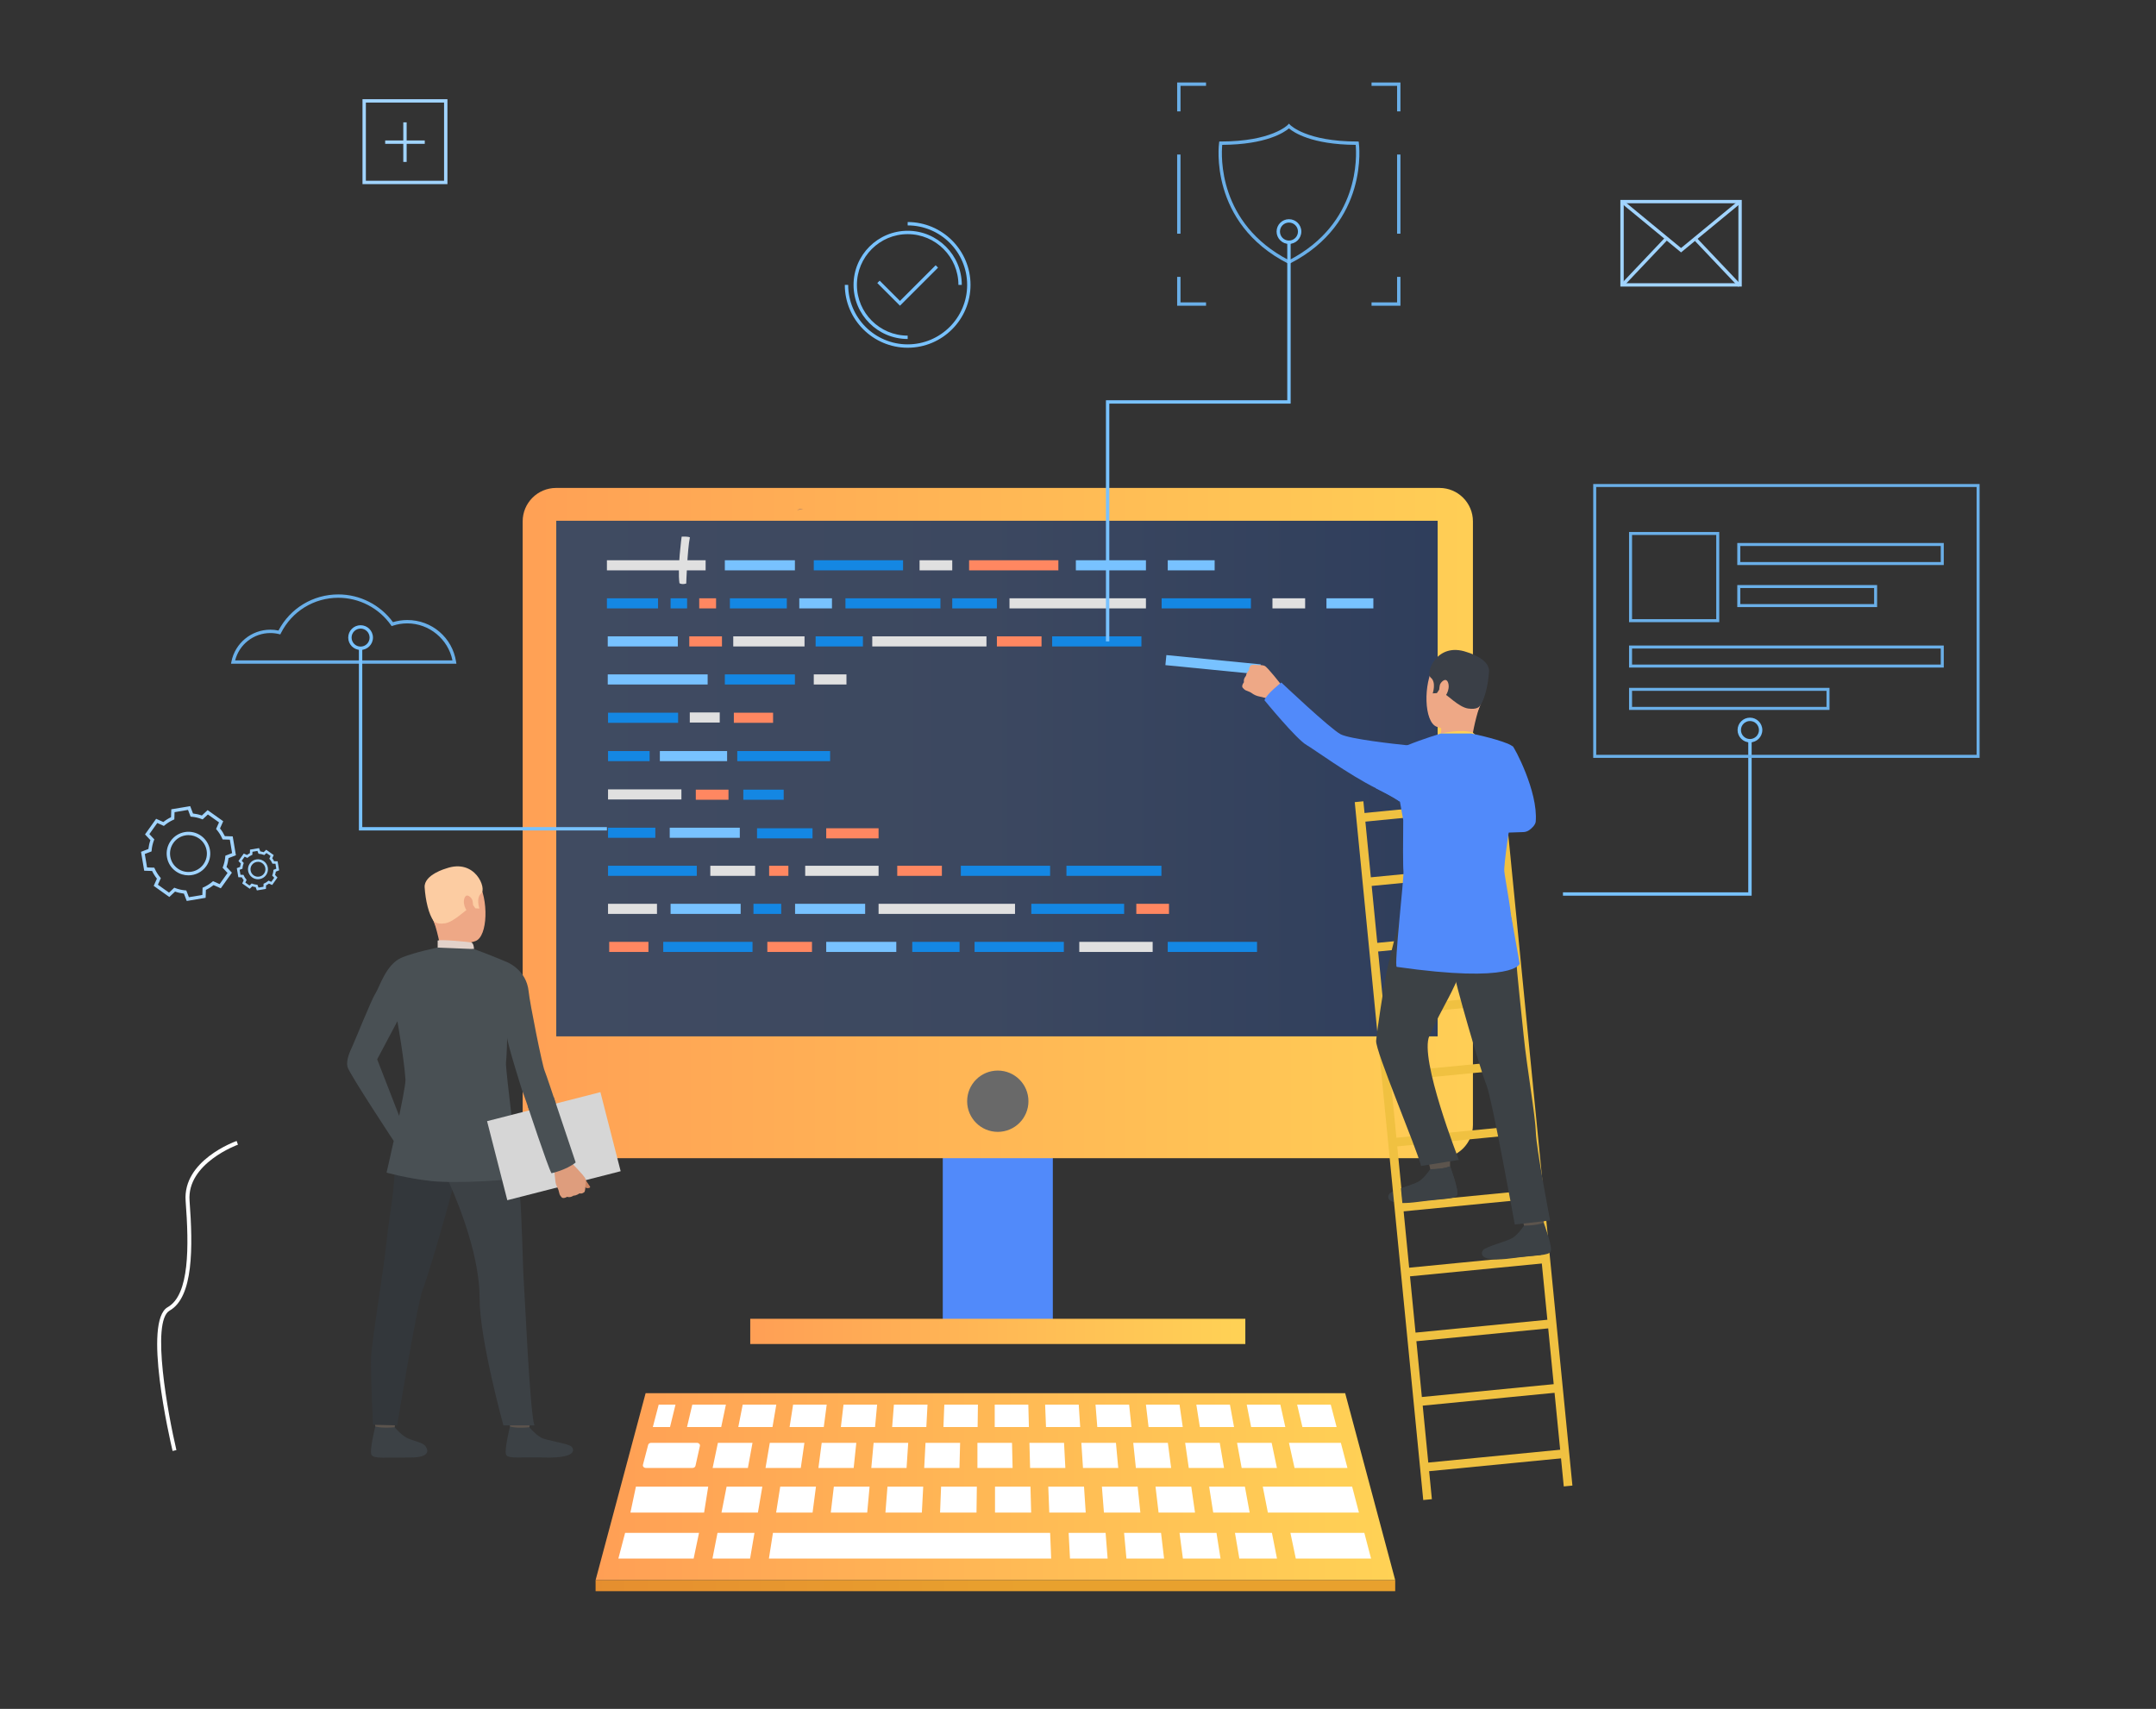 <?xml version="1.0" encoding="utf-8"?>
<!-- Generator: Adobe Illustrator 17.0.0, SVG Export Plug-In . SVG Version: 6.00 Build 0)  -->
<!DOCTYPE svg PUBLIC "-//W3C//DTD SVG 1.1//EN" "http://www.w3.org/Graphics/SVG/1.1/DTD/svg11.dtd">
<svg version="1.1" id="Слой_1" xmlns="http://www.w3.org/2000/svg" xmlns:xlink="http://www.w3.org/1999/xlink" x="0px" y="0px"
	 width="617.969px" height="489.898px" viewBox="0 0 617.969 489.898" style="enable-background:new 0 0 617.969 489.898;"
	 xml:space="preserve">
<rect x="0" y="0" width="617.969" height="489.898" fill="#333333" stroke="none"/>
<g>
	<g>
		<g>
			<g>
				<path style="fill:#FFFFFF;" d="M49.468,415.953c-0.894-3.794-8.532-37.181-1.406-41.217c6.282-3.557,6.126-17.392,5.146-30.456
					c-0.867-11.565,13.985-16.97,14.618-17.194l0.377,1.063c-0.147,0.052-14.674,5.343-13.871,16.048
					c1.006,13.416,1.114,27.653-5.715,31.521c-5.412,3.064-0.43,29.897,1.947,39.977L49.468,415.953z"/>
			</g>
		</g>
		<g>
			<polygon style="fill:#78C2FF;" points="502.068,256.773 447.989,256.773 447.989,255.807 501.102,255.807 501.102,212.177 
				502.068,212.177 			"/>
		</g>
		<g>
			<g>
				<g>
					<path style="fill:#6AAFE8;" d="M492.785,178.357H466.93v-25.855h25.855V178.357z M467.791,177.494h24.132v-24.132h-24.132
						V177.494z"/>
				</g>
				<g>
					<path style="fill:#6AAFE8;" d="M557.137,161.981h-59.181v-6.32h59.181V161.981z M498.819,161.12h57.457v-4.597h-57.457V161.12z
						"/>
				</g>
				<g>
					<path style="fill:#6AAFE8;" d="M557.137,191.374H466.93v-6.32h90.207V191.374z M467.791,190.512h88.484v-4.597h-88.484V190.512
						z"/>
				</g>
				<g>
					<path style="fill:#6AAFE8;" d="M524.387,203.512H466.93v-6.32h57.457V203.512z M467.791,202.651h55.734v-4.597h-55.734V202.651
						z"/>
				</g>
				<g>
					<path style="fill:#6AAFE8;" d="M538.032,174.038h-40.076v-6.32h40.076V174.038z M498.819,173.176h38.353v-4.597h-38.353
						V173.176z"/>
				</g>
			</g>
			<g>
				<path style="fill:#6AAFE8;" d="M567.407,217.257H456.659v-78.501h110.748V217.257z M457.521,216.395h109.025v-76.777H457.521
					V216.395z"/>
			</g>
		</g>
		<g>
			<path style="fill:#78C2FF;" d="M501.585,212.826c-1.955,0-3.547-1.591-3.547-3.546c0-1.956,1.592-3.547,3.547-3.547
				c1.955,0,3.546,1.591,3.546,3.547C505.131,211.236,503.54,212.826,501.585,212.826z M501.585,206.699
				c-1.424,0-2.581,1.158-2.581,2.581c0,1.423,1.157,2.581,2.581,2.581c1.423,0,2.58-1.158,2.58-2.581
				C504.165,207.857,503.008,206.699,501.585,206.699z"/>
		</g>
		<g>
			<path style="fill:#6AAFE8;" d="M130.819,190.272H66.214l0.112-0.575c1.038-5.322,5.733-9.184,11.165-9.184
				c0.784,0,1.566,0.082,2.329,0.242c3.366-6.397,9.905-10.354,17.157-10.354c6.179,0,12.004,2.966,15.655,7.952
				c1.332-0.405,2.714-0.61,4.118-0.61c7.03,0,12.91,5.035,13.981,11.973L130.819,190.272z M67.404,189.306h62.275
				c-1.213-6.08-6.674-10.598-12.929-10.598c-1.42,0-2.816,0.225-4.153,0.669l-0.34,0.113l-0.206-0.294
				c-3.456-4.903-9.09-7.83-15.073-7.83c-7.011,0-13.321,3.893-16.467,10.159l-0.173,0.345l-0.374-0.093
				c-0.805-0.198-1.636-0.299-2.471-0.299C72.718,181.478,68.566,184.736,67.404,189.306z"/>
		</g>
		<g>
			<linearGradient id="SVGID_1_" gradientUnits="userSpaceOnUse" x1="170.713" y1="426.189" x2="399.906" y2="426.189">
				<stop  offset="0" style="stop-color:#FF9F55"/>
				<stop  offset="1" style="stop-color:#FFD255"/>
			</linearGradient>
			<polygon style="fill:url(#SVGID_1_);" points="385.565,399.39 285.309,399.39 185.053,399.39 170.713,452.987 285.309,452.987 
				399.906,452.987 			"/>
			<path style="fill:#FFFFFF;" d="M186.633,413.624h13.12c0.548,0,0.962,0.426,0.859,0.886l-1.27,5.707
				c-0.079,0.352-0.439,0.607-0.86,0.607h-13.344c-0.56,0-0.976-0.442-0.853-0.909l1.495-5.707
				C185.868,413.866,186.223,413.624,186.633,413.624z"/>
			<polygon style="fill:#FFFFFF;" points="205.768,413.624 215.687,413.624 214.366,420.824 204.26,420.824 			"/>
			<polygon style="fill:#FFFFFF;" points="220.646,413.624 230.564,413.624 229.526,420.824 219.418,420.834 			"/>
			<polygon style="fill:#FFFFFF;" points="235.523,413.624 245.441,413.624 244.687,420.824 234.58,420.824 			"/>
			<polygon style="fill:#FFFFFF;" points="250.4,413.624 260.319,413.624 259.846,420.824 249.739,420.824 			"/>
			<polygon style="fill:#FFFFFF;" points="265.277,413.624 275.196,413.624 275.007,420.824 264.9,420.834 			"/>
			<polygon style="fill:#FFFFFF;" points="384.328,413.624 369.451,413.624 371.054,420.824 386.214,420.824 			"/>
			<polygon style="fill:#FFFFFF;" points="364.492,413.624 354.573,413.624 355.894,420.824 366.001,420.824 			"/>
			<polygon style="fill:#FFFFFF;" points="349.614,413.624 339.698,413.624 340.735,420.824 350.842,420.834 			"/>
			<polygon style="fill:#FFFFFF;" points="334.739,413.624 324.82,413.624 325.573,420.824 335.681,420.824 			"/>
			<polygon style="fill:#FFFFFF;" points="319.861,413.624 309.943,413.624 310.414,420.824 320.52,420.824 			"/>
			<polygon style="fill:#FFFFFF;" points="304.983,413.624 295.065,413.624 295.253,420.824 305.361,420.834 			"/>
			<polygon style="fill:#FFFFFF;" points="280.155,413.624 290.073,413.624 290.238,420.824 280.155,420.824 			"/>
			<polygon style="fill:#FFFFFF;" points="182.269,426.189 202.994,426.189 201.814,433.615 180.696,433.615 			"/>
			<polygon style="fill:#FFFFFF;" points="387.565,426.189 361.947,426.189 363.406,433.615 389.51,433.615 			"/>
			<polygon style="fill:#FFFFFF;" points="356.823,426.189 346.575,426.189 347.742,433.615 358.185,433.615 			"/>
			<polygon style="fill:#FFFFFF;" points="341.452,426.189 331.204,426.189 332.08,433.615 342.522,433.615 			"/>
			<polygon style="fill:#FFFFFF;" points="326.081,426.189 315.833,426.189 316.417,433.615 326.859,433.615 			"/>
			<polygon style="fill:#FFFFFF;" points="310.71,426.189 300.463,426.189 300.755,433.615 311.197,433.615 			"/>
			<polygon style="fill:#FFFFFF;" points="179.173,439.427 200.361,439.427 198.815,446.804 177.24,446.804 			"/>
			<polygon style="fill:#FFFFFF;" points="205.658,439.427 216.252,439.427 214.996,446.804 204.209,446.804 			"/>
			<polygon style="fill:#FFFFFF;" points="221.55,439.427 232.143,439.427 300.998,439.427 301.294,446.804 220.389,446.804 			"/>
			<polygon style="fill:#FFFFFF;" points="306.302,439.427 316.896,439.427 317.476,446.804 306.689,446.804 			"/>
			<polygon style="fill:#FFFFFF;" points="322.193,439.427 332.786,439.427 333.656,446.804 322.868,446.804 			"/>
			<polygon style="fill:#FFFFFF;" points="338.084,439.427 348.678,439.427 349.837,446.804 339.051,446.804 			"/>
			<polygon style="fill:#FFFFFF;" points="353.975,439.427 364.569,439.427 366.019,446.804 355.231,446.804 			"/>
			<polygon style="fill:#FFFFFF;" points="369.866,439.427 391.054,439.427 392.987,446.804 371.411,446.804 			"/>
			<polygon style="fill:#FFFFFF;" points="295.361,426.189 285.197,426.189 285.197,433.615 295.556,433.615 			"/>
			<polygon style="fill:#FFFFFF;" points="279.99,426.189 269.742,426.189 269.45,433.615 279.892,433.615 			"/>
			<polygon style="fill:#FFFFFF;" points="264.619,426.189 254.372,426.189 253.788,433.615 264.23,433.615 			"/>
			<polygon style="fill:#FFFFFF;" points="249.248,426.189 239.001,426.189 238.125,433.615 248.567,433.615 			"/>
			<polygon style="fill:#FFFFFF;" points="233.877,426.189 223.63,426.189 222.463,433.615 232.905,433.615 			"/>
			<polygon style="fill:#FFFFFF;" points="218.507,426.189 208.259,426.189 206.8,433.615 217.242,433.615 			"/>
			<polygon style="fill:#FFFFFF;" points="187.117,409.1 188.801,402.672 193.616,402.672 192.045,409.1 			"/>
			<polygon style="fill:#FFFFFF;" points="198.432,402.672 208.063,402.672 206.717,409.1 196.917,409.1 			"/>
			<polygon style="fill:#FFFFFF;" points="212.879,402.672 222.51,402.672 221.416,409.1 211.616,409.1 			"/>
			<polygon style="fill:#FFFFFF;" points="227.326,402.672 236.957,402.672 236.115,409.1 226.316,409.1 			"/>
			<polygon style="fill:#FFFFFF;" points="241.773,402.672 251.405,402.672 250.815,409.1 241.015,409.1 			"/>
			<polygon style="fill:#FFFFFF;" points="256.22,402.672 265.851,402.672 265.514,409.1 255.715,409.1 			"/>
			<polygon style="fill:#FFFFFF;" points="270.666,402.672 280.298,402.672 280.214,409.1 270.414,409.1 			"/>
			<polygon style="fill:#FFFFFF;" points="285.114,402.672 294.744,402.672 294.913,409.1 285.114,409.1 			"/>
			<polygon style="fill:#FFFFFF;" points="299.56,402.672 309.193,402.672 309.613,409.1 299.814,409.1 			"/>
			<polygon style="fill:#FFFFFF;" points="314.007,402.672 323.639,402.672 324.313,409.1 314.513,409.1 			"/>
			<polygon style="fill:#FFFFFF;" points="328.454,402.672 338.085,402.672 339.011,409.1 329.213,409.1 			"/>
			<polygon style="fill:#FFFFFF;" points="342.902,402.672 352.532,402.672 353.711,409.1 343.911,409.1 			"/>
			<polygon style="fill:#FFFFFF;" points="357.348,402.672 366.98,402.672 368.41,409.1 358.612,409.1 			"/>
			<polygon style="fill:#FFFFFF;" points="371.795,402.672 381.426,402.672 383.111,409.1 373.31,409.1 			"/>
			<linearGradient id="SVGID_2_" gradientUnits="userSpaceOnUse" x1="64.485" y1="454.569" x2="293.678" y2="454.569">
				<stop  offset="0" style="stop-color:#E37E30"/>
				<stop  offset="1" style="stop-color:#E8A12E"/>
			</linearGradient>
			<rect x="170.713" y="452.987" style="fill:url(#SVGID_2_);" width="229.193" height="3.163"/>
		</g>
		<g>
			<rect x="270.224" y="285.872" style="fill:#518AFA;" width="31.543" height="95.806"/>
		</g>
		<g>
			<linearGradient id="SVGID_3_" gradientUnits="userSpaceOnUse" x1="141.594" y1="235.951" x2="444.181" y2="235.951">
				<stop  offset="0" style="stop-color:#FF9F55"/>
				<stop  offset="1" style="stop-color:#FFD255"/>
			</linearGradient>
			<path style="fill:url(#SVGID_3_);" d="M159.397,332.023h253.197c5.294,0,9.587-4.292,9.587-9.587V149.466
				c0-5.295-4.293-9.587-9.587-9.587H159.397c-5.295,0-9.587,4.292-9.587,9.587v172.969
				C149.81,327.731,154.102,332.023,159.397,332.023z"/>
		</g>
		<g>
			<linearGradient id="SVGID_4_" gradientUnits="userSpaceOnUse" x1="159.438" y1="223.194" x2="412.07" y2="223.194">
				<stop  offset="0" style="stop-color:#404B61"/>
				<stop  offset="0.486" style="stop-color:#3C4860"/>
				<stop  offset="1" style="stop-color:#2F3E5C"/>
			</linearGradient>
			<rect x="159.438" y="149.291" style="fill:url(#SVGID_4_);" width="252.632" height="147.807"/>
		</g>
		<g>
			<circle style="fill:#696969;" cx="285.996" cy="315.69" r="8.786"/>
		</g>
		<linearGradient id="SVGID_5_" gradientUnits="userSpaceOnUse" x1="215.042" y1="381.678" x2="356.947" y2="381.678">
			<stop  offset="0" style="stop-color:#FF9F55"/>
			<stop  offset="1" style="stop-color:#FFD255"/>
		</linearGradient>
		<rect x="215.042" y="378.062" style="fill:url(#SVGID_5_);" width="141.905" height="7.233"/>
		<g>
			<path style="fill:#6AAFE8;" d="M369.451,75.691l-0.22-0.113c-22.926-11.705-19.847-34.374-19.813-34.601l0.061-0.413h0.416
				c14.576,0,19.157-4.698,19.202-4.745l0.355-0.378l0.353,0.379c0.043,0.046,4.625,4.744,19.2,4.744h0.417l0.062,0.413
				c0.034,0.228,3.112,22.896-19.814,34.601L369.451,75.691z M350.327,41.528c-0.289,3.071-1.255,22.53,19.124,33.077
				c20.379-10.546,19.413-30.006,19.124-33.077c-12.657-0.079-17.807-3.604-19.124-4.723
				C368.135,37.924,362.985,41.45,350.327,41.528z"/>
		</g>
		<g>
			<rect x="173.958" y="160.608" style="fill:#E0E0E0;" width="28.294" height="2.898"/>
		</g>
		<g>
			<rect x="210.171" y="182.423" style="fill:#E0E0E0;" width="20.429" height="2.897"/>
		</g>
		<g>
			<rect x="233.781" y="182.423" style="fill:#1487E3;" width="13.556" height="2.897"/>
		</g>
		<g>
			<rect x="261.478" y="270.003" style="fill:#1487E3;" width="13.556" height="2.898"/>
		</g>
		<g>
			<rect x="174.279" y="237.281" style="fill:#1487E3;" width="13.556" height="2.896"/>
		</g>
		<g>
			<rect x="250.016" y="182.423" style="fill:#E0E0E0;" width="32.73" height="2.897"/>
		</g>
		<g>
			<rect x="174.279" y="226.294" style="fill:#E0E0E0;" width="21.032" height="2.895"/>
		</g>
		<g>
			<rect x="230.792" y="248.189" style="fill:#E0E0E0;" width="21.032" height="2.897"/>
		</g>
		<g>
			<rect x="309.352" y="270.003" style="fill:#E0E0E0;" width="21.032" height="2.898"/>
		</g>
		<g>
			<rect x="203.596" y="248.189" style="fill:#E0E0E0;" width="12.839" height="2.897"/>
		</g>
		<g>
			<rect x="174.279" y="248.189" style="fill:#1487E3;" width="25.438" height="2.897"/>
		</g>
		<g>
			<rect x="174.279" y="259.096" style="fill:#E0E0E0;" width="14.03" height="2.898"/>
		</g>
		<g>
			<rect x="207.757" y="160.608" style="fill:#78C2FF;" width="20.086" height="2.898"/>
		</g>
		<g>
			<rect x="207.757" y="193.33" style="fill:#1487E3;" width="20.086" height="2.898"/>
		</g>
		<g>
			<rect x="197.714" y="204.237" style="fill:#E0E0E0;" width="8.582" height="2.897"/>
		</g>
		<g>
			<rect x="189.132" y="215.306" style="fill:#78C2FF;" width="19.276" height="2.897"/>
		</g>
		<g>
			<rect x="211.322" y="215.306" style="fill:#1487E3;" width="26.612" height="2.897"/>
		</g>
		<g>
			<rect x="295.598" y="259.096" style="fill:#1487E3;" width="26.611" height="2.898"/>
		</g>
		<g>
			<rect x="174.279" y="204.317" style="fill:#1487E3;" width="20.086" height="2.897"/>
		</g>
		<g>
			<rect x="174.279" y="215.306" style="fill:#1487E3;" width="11.918" height="2.897"/>
		</g>
		<g>
			<rect x="210.342" y="204.317" style="fill:#FF8761;" width="11.244" height="2.897"/>
		</g>
		<g>
			<rect x="174.616" y="270.003" style="fill:#FF8761;" width="11.244" height="2.898"/>
		</g>
		<g>
			<rect x="174.198" y="182.423" style="fill:#78C2FF;" width="20.086" height="2.897"/>
		</g>
		<g>
			<rect x="191.962" y="237.281" style="fill:#78C2FF;" width="20.086" height="2.896"/>
		</g>
		<g>
			<rect x="192.209" y="259.096" style="fill:#78C2FF;" width="20.086" height="2.898"/>
		</g>
		<g>
			<rect x="227.891" y="259.096" style="fill:#78C2FF;" width="20.086" height="2.898"/>
		</g>
		<g>
			<rect x="174.198" y="193.33" style="fill:#78C2FF;" width="28.633" height="2.898"/>
		</g>
		<g>
			<rect x="308.372" y="160.608" style="fill:#78C2FF;" width="20.086" height="2.898"/>
		</g>
		<g>
			<rect x="236.818" y="270.003" style="fill:#78C2FF;" width="20.086" height="2.898"/>
		</g>
		<g>
			<rect x="334.707" y="160.608" style="fill:#78C2FF;" width="13.445" height="2.898"/>
		</g>
		<g>
			<rect x="380.198" y="171.515" style="fill:#78C2FF;" width="13.445" height="2.896"/>
		</g>
		<g>
			<rect x="233.25" y="160.608" style="fill:#1487E3;" width="25.59" height="2.898"/>
		</g>
		<g>
			<rect x="334.707" y="270.003" style="fill:#1487E3;" width="25.591" height="2.898"/>
		</g>
		<g>
			<rect x="190.105" y="270.003" style="fill:#1487E3;" width="25.59" height="2.898"/>
		</g>
		<g>
			<rect x="332.959" y="171.515" style="fill:#1487E3;" width="25.59" height="2.896"/>
		</g>
		<g>
			<rect x="301.573" y="182.423" style="fill:#1487E3;" width="25.591" height="2.897"/>
		</g>
		<g>
			<rect x="279.337" y="270.003" style="fill:#1487E3;" width="25.59" height="2.898"/>
		</g>
		<g>
			<rect x="275.399" y="248.189" style="fill:#1487E3;" width="25.591" height="2.897"/>
		</g>
		<g>
			<rect x="220.455" y="248.189" style="fill:#FF8761;" width="5.516" height="2.897"/>
		</g>
		<g>
			
				<rect x="334.191" y="189.123" transform="matrix(0.995 0.098 -0.098 0.995 20.329 -33.134)" style="fill:#78C2FF;" width="27.18" height="2.897"/>
		</g>
		<g>
			<rect x="277.768" y="160.608" style="fill:#FF8761;" width="25.59" height="2.898"/>
		</g>
		<g>
			<rect x="236.818" y="237.443" style="fill:#FF8761;" width="15.005" height="2.896"/>
		</g>
		<g>
			<rect x="263.573" y="160.608" style="fill:#E0E0E0;" width="9.367" height="2.898"/>
		</g>
		<g>
			<rect x="233.25" y="193.33" style="fill:#E0E0E0;" width="9.367" height="2.898"/>
		</g>
		<g>
			<rect x="364.721" y="171.515" style="fill:#E0E0E0;" width="9.367" height="2.896"/>
		</g>
		<g>
			<rect x="173.958" y="171.515" style="fill:#1487E3;" width="14.654" height="2.896"/>
		</g>
		<g>
			<rect x="213.058" y="226.374" style="fill:#1487E3;" width="11.57" height="2.896"/>
		</g>
		<g>
			<rect x="192.209" y="171.515" style="fill:#1487E3;" width="4.732" height="2.896"/>
		</g>
		<g>
			<rect x="289.348" y="171.515" style="fill:#E0E0E0;" width="39.11" height="2.896"/>
		</g>
		<g>
			<rect x="251.823" y="259.096" style="fill:#E0E0E0;" width="39.109" height="2.898"/>
		</g>
		<g>
			<rect x="200.417" y="171.515" style="fill:#FF8761;" width="4.829" height="2.896"/>
		</g>
		<g>
			<rect x="272.939" y="171.515" style="fill:#1487E3;" width="12.796" height="2.896"/>
		</g>
		<g>
			<rect x="285.736" y="182.423" style="fill:#FF8761;" width="12.795" height="2.897"/>
		</g>
		<g>
			<rect x="257.175" y="248.189" style="fill:#FF8761;" width="12.795" height="2.897"/>
		</g>
		<g>
			<rect x="219.94" y="270.003" style="fill:#FF8761;" width="12.795" height="2.898"/>
		</g>
		<g>
			<rect x="242.327" y="171.515" style="fill:#1487E3;" width="27.225" height="2.896"/>
		</g>
		<g>
			<rect x="305.673" y="248.189" style="fill:#1487E3;" width="27.225" height="2.897"/>
		</g>
		<g>
			<rect x="216.987" y="237.443" style="fill:#1487E3;" width="15.906" height="2.896"/>
		</g>
		<g>
			<rect x="215.964" y="259.096" style="fill:#1487E3;" width="7.953" height="2.898"/>
		</g>
		<g>
			<rect x="229.098" y="171.515" style="fill:#78C2FF;" width="9.367" height="2.896"/>
		</g>
		<g>
			<rect x="325.7" y="259.096" style="fill:#FF8761;" width="9.366" height="2.898"/>
		</g>
		<g>
			<rect x="197.569" y="182.423" style="fill:#FF8761;" width="9.367" height="2.897"/>
		</g>
		<g>
			<rect x="199.436" y="226.374" style="fill:#FF8761;" width="9.367" height="2.896"/>
		</g>
		<g>
			<rect x="209.205" y="171.515" style="fill:#1487E3;" width="16.32" height="2.896"/>
		</g>
		<g>
			<polygon style="fill:#78C2FF;" points="173.958,238.073 102.872,238.073 102.872,185.842 103.838,185.842 103.838,237.109 
				173.958,237.109 			"/>
		</g>
		<g>
			<polygon style="fill:#78C2FF;" points="317.959,183.871 316.993,183.871 316.993,114.741 368.969,114.741 368.969,69.446 
				369.935,69.446 369.935,115.706 317.959,115.706 			"/>
		</g>
		<g>
			<g>
				<g>
					<path style="fill:#323657;" d="M170.372,281.306c-0.003-0.002-0.007-0.003-0.013-0.002
						C170.412,281.327,170.419,281.329,170.372,281.306z"/>
				</g>
			</g>
		</g>
		<g>
			<polygon style="fill:#6AAFE8;" points="401.407,87.648 393.121,87.648 393.121,86.682 400.443,86.682 400.443,79.369 
				401.407,79.369 			"/>
		</g>
		<g>
			<polygon style="fill:#6AAFE8;" points="345.688,87.648 337.402,87.648 337.402,79.369 338.366,79.369 338.366,86.682 
				345.688,86.682 			"/>
		</g>
		<g>
			<polygon style="fill:#6AAFE8;" points="338.37,31.931 337.405,31.931 337.405,23.645 345.685,23.645 345.685,24.611 
				338.37,24.611 			"/>
		</g>
		<g>
			<polygon style="fill:#6AAFE8;" points="401.407,31.928 400.443,31.928 400.443,24.614 393.121,24.614 393.121,23.648 
				401.407,23.648 			"/>
		</g>
		<g>
			<rect x="400.443" y="44.301" style="fill:#6AAFE8;" width="0.965" height="22.693"/>
		</g>
		<g>
			<rect x="337.402" y="44.301" style="fill:#6AAFE8;" width="0.965" height="22.693"/>
		</g>
		<g>
			<path style="fill:#78C2FF;" d="M103.355,186.325c-1.956,0-3.546-1.591-3.546-3.546c0-1.955,1.591-3.547,3.546-3.547
				c1.956,0,3.546,1.592,3.546,3.547C106.901,184.735,105.31,186.325,103.355,186.325z M103.355,180.198
				c-1.423,0-2.581,1.158-2.581,2.581c0,1.423,1.158,2.581,2.581,2.581c1.423,0,2.581-1.157,2.581-2.581
				C105.935,181.356,104.778,180.198,103.355,180.198z"/>
		</g>
		<g>
			<path style="fill:#78C2FF;" d="M369.451,69.929c-1.956,0-3.547-1.591-3.547-3.546c0-1.956,1.591-3.547,3.547-3.547
				c1.955,0,3.546,1.591,3.546,3.547C372.997,68.338,371.406,69.929,369.451,69.929z M369.451,63.802
				c-1.424,0-2.581,1.157-2.581,2.581c0,1.423,1.157,2.581,2.581,2.581c1.423,0,2.58-1.158,2.58-2.581
				C372.031,64.96,370.874,63.802,369.451,63.802z"/>
		</g>
		<g>
			<path style="fill:#A1D4FF;" d="M128.248,52.784h-24.346V28.438h24.346V52.784z M104.868,51.818h22.414V29.404h-22.414V51.818z"/>
		</g>
		<g>
			<rect x="115.593" y="35.074" style="fill:#A1D4FF;" width="0.966" height="11.347"/>
		</g>
		<g>
			<rect x="110.402" y="40.265" style="fill:#A1D4FF;" width="11.347" height="0.966"/>
		</g>
		<g>
			<path style="fill:#A1D4FF;" d="M499.238,82.151H464.44V57.309h34.798V82.151z M465.406,81.185h32.866v-22.91h-32.866V81.185z"/>
		</g>
		<g>
			<polygon style="fill:#A1D4FF;" points="481.838,72.355 464.614,58.165 465.229,57.42 481.838,71.105 498.448,57.42 
				499.061,58.165 			"/>
		</g>
		<g>
			
				<rect x="483.435" y="74.601" transform="matrix(0.688 0.726 -0.726 0.688 208.047 -333.92)" style="fill:#A1D4FF;" width="18.149" height="0.966"/>
		</g>
		<g>
			
				<rect x="470.684" y="66.009" transform="matrix(0.726 0.688 -0.688 0.726 180.824 -303.514)" style="fill:#A1D4FF;" width="0.966" height="18.149"/>
		</g>
		<g>
			<path style="fill:#A1D4FF;" d="M73.628,255.261l-0.362-0.946c-0.325-0.043-0.644-0.116-0.953-0.219l-0.739,0.693l-2.143-1.525
				l0.413-0.926c-0.198-0.258-0.372-0.535-0.518-0.828l-1.013-0.032l-0.438-2.596l0.947-0.361c0.042-0.324,0.115-0.643,0.218-0.952
				l-0.693-0.739l1.526-2.143l0.924,0.413c0.259-0.199,0.536-0.372,0.828-0.518l0.033-1.013l2.595-0.438l0.362,0.946
				c0.325,0.043,0.644,0.115,0.953,0.218l0.738-0.692l2.144,1.525l-0.413,0.925c0.198,0.259,0.372,0.536,0.519,0.829l1.012,0.031
				l0.438,2.595l-0.947,0.363c-0.043,0.324-0.116,0.643-0.219,0.952l0.693,0.738l-1.525,2.145l-0.925-0.413
				c-0.258,0.199-0.536,0.372-0.828,0.519l-0.033,1.013L73.628,255.261z M72.143,253.261l0.212,0.081
				c0.384,0.147,0.788,0.24,1.201,0.275l0.226,0.021l0.31,0.811l1.425-0.241l0.028-0.867l0.208-0.093
				c0.378-0.168,0.729-0.389,1.044-0.653l0.173-0.146l0.793,0.354l0.838-1.179l-0.594-0.633l0.081-0.212
				c0.147-0.384,0.24-0.788,0.275-1.199l0.02-0.227l0.811-0.31l-0.24-1.425l-0.869-0.027l-0.092-0.207
				c-0.169-0.378-0.389-0.73-0.653-1.044l-0.146-0.174l0.353-0.793l-1.178-0.837l-0.632,0.594l-0.212-0.082
				c-0.385-0.146-0.788-0.239-1.2-0.275l-0.226-0.02l-0.311-0.811l-1.426,0.24l-0.028,0.867l-0.207,0.094
				c-0.378,0.168-0.729,0.388-1.043,0.652l-0.174,0.146l-0.793-0.354l-0.838,1.178l0.594,0.633l-0.081,0.211
				c-0.147,0.385-0.24,0.788-0.275,1.2l-0.02,0.225l-0.812,0.312l0.24,1.426l0.868,0.026l0.093,0.207
				c0.168,0.379,0.388,0.73,0.653,1.044l0.146,0.173l-0.354,0.793l1.178,0.838L72.143,253.261z M73.934,252.058
				c-0.589,0-1.164-0.184-1.653-0.531h0c-1.286-0.914-1.587-2.705-0.672-3.99c0.914-1.285,2.705-1.587,3.99-0.672
				c1.286,0.914,1.587,2.705,0.673,3.99c-0.443,0.622-1.103,1.035-1.856,1.162C74.255,252.044,74.094,252.058,73.934,252.058z
				 M73.943,247.059c-0.669,0-1.328,0.313-1.744,0.897c-0.331,0.465-0.461,1.031-0.366,1.594c0.095,0.563,0.403,1.056,0.868,1.387h0
				c0.465,0.33,1.032,0.461,1.594,0.366c0.563-0.096,1.056-0.403,1.386-0.868c0.684-0.961,0.459-2.297-0.502-2.98
				C74.804,247.187,74.372,247.059,73.943,247.059z"/>
		</g>
		<g>
			<path style="fill:#A1D4FF;" d="M53.524,258.288l-0.809-2.112c-0.867-0.098-1.718-0.292-2.538-0.582l-1.647,1.547l-4.476-3.185
				l0.922-2.064c-0.542-0.679-1.005-1.419-1.381-2.206l-2.261-0.071l-0.913-5.418l2.112-0.808c0.097-0.867,0.292-1.718,0.582-2.537
				l-1.547-1.648l3.185-4.476l2.064,0.922c0.679-0.542,1.419-1.005,2.207-1.381l0.072-2.261l5.417-0.913l0.808,2.112
				c0.867,0.098,1.718,0.292,2.537,0.582l1.648-1.547l4.476,3.185l-0.921,2.064c0.542,0.679,1.004,1.42,1.381,2.206l2.26,0.072
				l0.913,5.417l-2.112,0.808c-0.098,0.868-0.292,1.718-0.581,2.538l1.547,1.647l-3.185,4.476l-2.064-0.922
				c-0.679,0.542-1.42,1.005-2.206,1.382l-0.072,2.26L53.524,258.288z M49.955,254.48l0.282,0.107
				c0.917,0.352,1.88,0.572,2.863,0.656l0.302,0.026l0.74,1.935l3.857-0.65l0.065-2.07l0.277-0.123
				c0.901-0.402,1.739-0.926,2.49-1.558l0.231-0.195l1.89,0.845l2.268-3.189l-1.416-1.509l0.108-0.282
				c0.351-0.916,0.572-1.88,0.656-2.864l0.025-0.301l1.935-0.74l-0.65-3.857l-2.07-0.066l-0.123-0.277
				c-0.402-0.901-0.926-1.739-1.558-2.49l-0.195-0.232l0.844-1.89l-3.188-2.269l-1.509,1.416l-0.282-0.107
				c-0.917-0.352-1.88-0.572-2.864-0.656l-0.302-0.026l-0.74-1.935l-3.857,0.65l-0.066,2.07l-0.276,0.123
				c-0.902,0.402-1.74,0.926-2.491,1.559l-0.231,0.194l-1.89-0.844l-2.268,3.188l1.417,1.509l-0.108,0.283
				c-0.352,0.916-0.572,1.88-0.656,2.863l-0.026,0.301l-1.935,0.74l0.65,3.857l2.071,0.066l0.123,0.276
				c0.402,0.901,0.927,1.74,1.559,2.491l0.195,0.23l-0.844,1.89l3.188,2.268L49.955,254.48z M54.01,250.938
				c-1.253,0-2.518-0.375-3.614-1.156c-1.36-0.967-2.261-2.406-2.539-4.052c-0.277-1.646,0.103-3.301,1.071-4.66
				c1.998-2.807,5.906-3.467,8.713-1.468c2.807,1.997,3.466,5.905,1.468,8.713C57.891,250.025,55.965,250.938,54.01,250.938z
				 M54.029,239.408c-0.295,0-0.592,0.024-0.889,0.074c-1.392,0.234-2.608,0.997-3.426,2.146c-0.818,1.149-1.139,2.549-0.905,3.94
				c0.234,1.391,0.997,2.608,2.146,3.426c2.374,1.689,5.678,1.132,7.366-1.241c0.818-1.149,1.14-2.548,0.905-3.939
				c-0.234-1.392-0.997-2.608-2.146-3.427C56.177,239.744,55.117,239.408,54.029,239.408z"/>
		</g>
		<g>
			<g>
				<g>
					<path style="fill:#78C2FF;" d="M260.162,99.685c-9.934,0-18.017-8.082-18.017-18.017h0.966c0,9.402,7.649,17.051,17.051,17.051
						c9.402,0,17.051-7.649,17.051-17.051c0-9.402-7.649-17.05-17.051-17.05v-0.966c9.934,0,18.017,8.083,18.017,18.017
						C278.179,91.602,270.096,99.685,260.162,99.685z M260.162,97.18c-8.553,0-15.512-6.959-15.512-15.512
						c0-8.553,6.959-15.512,15.512-15.512c8.553,0,15.512,6.959,15.512,15.512h-0.966c0-8.02-6.525-14.546-14.546-14.546
						s-14.546,6.525-14.546,14.546c0,8.021,6.525,14.546,14.546,14.546V97.18z"/>
				</g>
			</g>
		</g>
		<g>
			<polygon style="fill:#78C2FF;" points="257.955,87.636 251.457,81.138 252.14,80.456 257.955,86.271 268.185,76.041 
				268.868,76.724 			"/>
		</g>
		<g>
			<g>
				<g>
					<g>
						<g>
							<g>
								<path style="fill:#5C544D;" d="M409.09,331.654c0,0,0.88,3.456,1,3.977c0.12,0.521,5.539-0.912,5.539-0.912l-0.005-4.228
									C415.624,330.491,409.727,331.085,409.09,331.654z"/>
							</g>
						</g>
					</g>
				</g>
			</g>
			<g>
				<g>
					<g>
						<g>
							<g>
								<path style="fill:#3C4145;" d="M409.983,335.191c0,0-1.517,2.304-3.105,3.408c-1.588,1.104-7.719,2.532-8.614,3.595
									c-0.647,0.767-1.545,3.669,8.293,2.344c6.988-0.941,10.437-0.704,11.065-1.922c0.628-1.218-1.993-8.274-1.993-8.274
									S414.133,335.154,409.983,335.191z"/>
							</g>
						</g>
					</g>
				</g>
			</g>
			<g>
				<g>
					<g>
						<g>
							<g>
								<g>
									<polygon style="fill:#F0C141;" points="407.942,430.016 388.307,229.948 390.781,229.709 410.417,429.777 									"/>
								</g>
							</g>
						</g>
					</g>
				</g>
				<g>
					<g>
						<g>
							<g>
								<g>
									
										<rect x="338.879" y="324.734" transform="matrix(0.098 0.995 -0.995 0.098 720.896 -143.154)" style="fill:#F0C141;" width="201.028" height="2.487"/>
								</g>
							</g>
						</g>
					</g>
				</g>
				<g>
					<g>
						<g>
							<g>
								<g>
									<g>
										
											<rect x="408.769" y="212.384" transform="matrix(0.097 0.995 -0.995 0.097 601.79 -198.07)" style="fill:#F0C141;" width="2.486" height="40.218"/>
									</g>
								</g>
							</g>
						</g>
					</g>
					<g>
						<g>
							<g>
								<g>
									<g>
										
											<rect x="410.574" y="230.999" transform="matrix(0.096 0.995 -0.995 0.096 622.173 -182.944)" style="fill:#F0C141;" width="2.488" height="40.218"/>
									</g>
								</g>
							</g>
						</g>
					</g>
					<g>
						<g>
							<g>
								<g>
									<g>
										
											<rect x="412.382" y="249.612" transform="matrix(0.097 0.995 -0.995 0.097 642.106 -168.036)" style="fill:#F0C141;" width="2.486" height="40.219"/>
									</g>
								</g>
							</g>
						</g>
					</g>
					<g>
						<g>
							<g>
								<g>
									<g>
										
											<rect x="414.189" y="268.227" transform="matrix(0.096 0.995 -0.995 0.096 662.46 -152.91)" style="fill:#F0C141;" width="2.486" height="40.218"/>
									</g>
								</g>
							</g>
						</g>
					</g>
					<g>
						<g>
							<g>
								<g>
									<g>
										
											<rect x="415.995" y="286.841" transform="matrix(0.097 0.995 -0.995 0.097 682.283 -138.087)" style="fill:#F0C141;" width="2.487" height="40.219"/>
									</g>
								</g>
							</g>
						</g>
					</g>
					<g>
						<g>
							<g>
								<g>
									<g>
										
											<rect x="417.802" y="305.455" transform="matrix(0.097 0.995 -0.995 0.097 702.602 -122.973)" style="fill:#F0C141;" width="2.486" height="40.218"/>
									</g>
								</g>
							</g>
						</g>
					</g>
					<g>
						<g>
							<g>
								<g>
									<g>
										
											<rect x="419.608" y="324.07" transform="matrix(0.097 0.995 -0.995 0.097 722.761 -107.955)" style="fill:#F0C141;" width="2.486" height="40.218"/>
									</g>
								</g>
							</g>
						</g>
					</g>
					<g>
						<g>
							<g>
								<g>
									<g>
										
											<rect x="421.414" y="342.685" transform="matrix(0.097 0.995 -0.995 0.097 742.937 -92.926)" style="fill:#F0C141;" width="2.487" height="40.218"/>
									</g>
								</g>
							</g>
						</g>
					</g>
					<g>
						<g>
							<g>
								<g>
									<g>
										
											<rect x="423.221" y="361.298" transform="matrix(0.097 0.995 -0.995 0.097 763.079 -77.92)" style="fill:#F0C141;" width="2.486" height="40.219"/>
									</g>
								</g>
							</g>
						</g>
					</g>
				</g>
				<g>
					<g>
						<g>
							<g>
								<g>
									<g>
										
											<rect x="425.028" y="379.913" transform="matrix(0.097 0.995 -0.995 0.097 783.056 -63.042)" style="fill:#F0C141;" width="2.486" height="40.218"/>
									</g>
								</g>
							</g>
						</g>
					</g>
					<g>
						<g>
							<g>
								<g>
									<g>
										
											<rect x="426.834" y="398.527" transform="matrix(0.097 0.995 -0.995 0.097 803.416 -47.869)" style="fill:#F0C141;" width="2.487" height="40.219"/>
									</g>
								</g>
							</g>
						</g>
					</g>
				</g>
			</g>
			<g>
				<g>
					<g>
						<g>
							<g>
								<path style="fill:#3C4145;" d="M402.406,258.89c0,0-3.943,14.643-4.983,19.877c-0.905,4.561-2.728,16.706-2.986,19.594
									c-0.259,2.888,11.64,30.84,12.878,35.889l10.841-1.74c0,0-11.437-29.093-8.454-35.557c4.437-9.615,5.016-9.325,8.511-17.245
									c3.495-7.921,11.499-8.108,13.647-22.804C431.86,256.903,405.316,254.23,402.406,258.89z"/>
							</g>
						</g>
					</g>
				</g>
			</g>
			<g>
				<g>
					<g>
						<g>
							<g>
								<path style="fill:#EEA886;" d="M421.683,187.748c0,0-7.198-2.688-10.518,2.791c-3.318,5.48-2.999,16.45,0.63,17.798
									c3.628,1.349,9.079,0.644,10.937-2.785c1.858-3.428,3.534-8.385,3.454-11.698
									C426.105,190.541,423.573,188.704,421.683,187.748z"/>
							</g>
						</g>
					</g>
				</g>
			</g>
			<g>
				<g>
					<g>
						<g>
							<g>
								<path style="fill:#EEA886;" d="M413.003,208c0,0,0.291,1.888-0.189,2.817c-0.481,0.929,9.054,0.954,9.054,0.954
									s0.774-5.056,2.242-9.328C425.576,198.172,413.003,208,413.003,208z"/>
							</g>
						</g>
					</g>
				</g>
			</g>
			<g>
				<g>
					<g>
						<g>
							<g>
								<path style="fill:#3A3F47;" d="M424.11,202.444c0,0-0.658,1.085-3.345,0.665c-2.687-0.422-5.964-3.995-7.085-4.388
									c-1.121-0.393-1.132-1.051-1.132-1.051l-0.703,1.026l-1.19,0.075c0,0,1.086-3.197-0.553-4.5
									c-1.64-1.304,1.701-10.348,10.316-7.336c0,0,6.616,1.824,6.376,5.587C426.553,196.282,425.59,200.569,424.11,202.444z"/>
							</g>
						</g>
					</g>
				</g>
			</g>
			<g>
				<g>
					<g>
						<g>
							<g>
								<path style="fill:#EEA886;" d="M412.726,196.3c0.15-0.631,1.756-2.435,2.37-0.504c0.615,1.931-0.929,4.529-1.789,4.307
									C412.447,199.881,412.344,197.901,412.726,196.3z"/>
							</g>
						</g>
					</g>
				</g>
			</g>
			<g>
				<g>
					<g>
						<g>
							<path style="fill:#518AFA;" d="M440.181,235.524c-0.079,0.944-1.157,1.966-1.892,2.471c-0.472,0.323-1.036,0.519-1.642,0.539
								l-0.428,0.015h-0.001l-7.48,0.255c0,0-5.561-17.974,4.871-24.828C433.932,214.007,440.906,226.861,440.181,235.524z"/>
						</g>
					</g>
				</g>
			</g>
			<g>
				<g>
					<g>
						<g>
							<g>
								<path style="fill:#3C4145;" d="M417.621,342.615c-0.629,1.219-4.077,0.981-11.066,1.921c-1.91,0.258-3.415,0.356-4.596,0.34
									l-0.407-4.204c2.044-0.711,4.421-1.444,5.325-2.073c1.589-1.105,3.105-3.408,3.105-3.408c4.15-0.035,5.646-0.85,5.646-0.85
									S418.249,341.398,417.621,342.615z"/>
							</g>
						</g>
					</g>
				</g>
			</g>
			<g>
				<g>
					<g>
						<g>
							<path style="fill:#FFD255;" d="M412.998,210.269c0,0,5.869-1.366,9.178-0.249l0.5,0.462c0,0,1.005,1.928-2.779,2.094
								C416.111,212.742,410.16,213.017,412.998,210.269z"/>
						</g>
					</g>
				</g>
			</g>
			<g>
				<g>
					<g>
						<g>
							<g>
								<path style="fill:#5C544D;" d="M435.936,347.818c0,0,0.88,3.455,1,3.977c0.12,0.52,5.538-0.913,5.538-0.913l-0.005-4.228
									C442.469,346.653,436.573,347.248,435.936,347.818z"/>
							</g>
						</g>
					</g>
				</g>
			</g>
			<g>
				<g>
					<g>
						<g>
							<g>
								<path style="fill:#3C4145;" d="M431.86,256.903c0,0,1.976,8.15,2.561,16.309c0.541,7.541,1.525,15.812,2.307,23.698
									c0.872,8.791,3.36,23.004,3.49,27.706c0.13,4.703,4.088,25.257,4.088,25.257l-10.125,1.163c0,0-6.579-36.321-8.133-40.034
									c-1.554-3.712-9.259-30.181-9.518-33.151C416.27,274.881,431.86,256.903,431.86,256.903z"/>
							</g>
						</g>
					</g>
				</g>
			</g>
			<g>
				<g>
					<g>
						<g>
							<g>
								<path style="fill:#3C4145;" d="M436.829,351.354c0,0-1.518,2.303-3.105,3.407c-1.589,1.105-7.72,2.533-8.615,3.595
									c-0.646,0.767-1.545,3.669,8.293,2.344c6.988-0.941,10.438-0.703,11.065-1.922c0.628-1.218-1.993-8.275-1.993-8.275
									S440.979,351.316,436.829,351.354z"/>
							</g>
						</g>
					</g>
				</g>
			</g>
			<g>
				<g>
					<g>
						<g>
							<path style="fill:#518AFA;" d="M400.358,277.179c-0.862-0.123,2.141-25.831,1.911-27.443
								c-0.153-1.075-0.129-9.43-0.066-14.638l-0.939-5.27c-0.523-0.381-1.225-0.821-2.064-1.305
								c-1.306-0.754-2.943-1.615-4.763-2.524c0.211-1.245,0.358-2.225,0.415-2.798c0.454-4.63,3.563-7.083,5.326-8.116
								c0.72-0.421,1.215-0.606,1.215-0.606c0.67-0.285,1.328-0.559,1.966-0.822c4.247-1.748,9.64-3.387,9.64-3.387h8.664
								c0,0,6.596,1.318,10.527,2.926c0.504,0.207,0.976,0.47,1.42,0.779l-1.178,24.701c-0.001,0.006-0.001,0.011-0.002,0.017
								c-0.001,0.008-0.003,0.018-0.005,0.031c-0.53,3.477-1.088,7.576-1.274,10.449c-0.076,1.174,1.266,7.476,1.967,13.26
								l2.45,13.842C435.568,276.275,434.152,282.011,400.358,277.179z"/>
						</g>
					</g>
				</g>
			</g>
			<g>
				<g>
					<g>
						<g>
							<g>
								<path style="fill:#EEA886;" d="M356.122,197.066c0,0,0.512,0.634,0.87,0.802c0,0,0.677,0.255,1.147,0.466
									c0.148,0.067,0.276,0.129,0.355,0.178c0.329,0.203,0.989,0.748,1.916,1.014c0.925,0.267,5.111,1.22,5.111,1.22l0.973-2.483
									l0.698-2.006c0,0-3.874-5.02-4.708-5.367c-0.082-0.034-0.164-0.064-0.243-0.086c-0.734-0.226-1.376-0.086-1.775-0.161
									c-0.147-0.027-1.622-0.192-1.941,0.115c-0.444,0.427-0.578,0.903-0.502,1.318c0,0-0.832,0.875-0.892,1.686
									c0,0-0.795,0.782-0.582,1.812C356.549,195.572,355.833,196.457,356.122,197.066z"/>
							</g>
						</g>
					</g>
				</g>
			</g>
			<g>
				<g>
					<g>
						<g>
							<g>
								<path style="fill:#518AFA;" d="M400.985,229.63c-0.967-0.623-2.219-1.466-6.548-3.632
									c-8.061-4.033-18.013-11.344-19.905-12.4c-2.909-1.624-12.102-12.854-12.102-12.854c0.475-1.691,4.832-5.086,4.832-5.086
									s13.935,13.198,16.98,14.823c2.618,1.396,15.553,2.808,19.116,3.174c0.579,0.059,0.91,0.092,0.91,0.092
									C407.99,218.823,403.062,230.968,400.985,229.63z"/>
							</g>
						</g>
					</g>
				</g>
			</g>
		</g>
		<g>
			<g>
				<path style="fill:#A77860;" d="M230.204,145.859c-0.306-0.028-0.753-0.02-1.261,0.151c-0.126,0.042-0.295,0.128-0.493,0.245"/>
			</g>
			<path style="fill:#E0E0E0;" d="M195.383,153.842c0,0-1.248,8.946-0.633,13.347c0,0,0.651,0.483,1.946,0.092
				c0,0,0.323-9.765,1.048-13.232C197.744,154.049,197.346,153.748,195.383,153.842z"/>
		</g>
		<g>
			<g>
				<path style="fill:#5C544D;" d="M113.615,405.64c0,0-0.49,3.433-0.551,3.949c-0.062,0.516-5.45-0.304-5.45-0.304l-0.437-4.088
					C107.178,405.197,112.942,405.155,113.615,405.64z"/>
			</g>
			<g>
				<path style="fill:#3C4145;" d="M113.122,409.152c0,0,1.707,2.069,3.359,2.971c1.651,0.901,4.247,1.26,5.223,2.192
					c0.705,0.674,2.568,3.575-4.291,3.517c-6.859-0.059-10.166,0.409-10.901-0.703c-0.735-1.111,1.063-8.209,1.063-8.209
					S109.199,409.51,113.122,409.152z"/>
			</g>
			<g>
				<path style="fill:#5C544D;" d="M152.23,405.64c0,0-0.49,3.433-0.551,3.949c-0.061,0.516-5.451-0.304-5.451-0.304l-0.436-4.088
					C145.792,405.197,151.556,405.155,152.23,405.64z"/>
			</g>
			<g>
				<path style="fill:#3C4145;" d="M151.736,409.152c0,0,1.708,2.069,3.359,2.971c1.651,0.901,7.729,1.643,8.705,2.576
					c0.705,0.674,1.877,3.387-7.773,3.133c-6.856-0.181-10.166,0.409-10.901-0.703c-0.735-1.111,1.063-8.209,1.063-8.209
					S147.719,409.55,151.736,409.152z"/>
			</g>
			<g>
				<path style="fill:#33373B;" d="M115.53,317c0,0-2.868,8.519-2.49,15.862c0.377,7.342-1.483,15.376-2.244,23.046
					c-0.848,8.55-4.318,28.793-4.444,33.366c-0.126,4.574,0.539,19.18,0.539,19.18l6.947,0.16c0,0,5.835-35.389,7.346-38.999
					c1.511-3.611,9.005-29.355,9.256-32.242C130.691,334.485,115.53,317,115.53,317z"/>
			</g>
			<g>
				<path style="fill:#3C4145;" d="M144.735,318.517c0,0,3.816,20.123,4.32,24.617c0.503,4.493,0.839,21.746,1.091,24.556
					c0.252,2.809,1.679,36.752,3.022,40.925h-8.882c0,0-6.818-24.676-6.818-36.352c0-11.676-5.267-25.382-8.667-33.085
					c-3.4-7.703-11.182-7.886-13.272-22.178C115.53,317,141.905,313.984,144.735,318.517z"/>
			</g>
			<g>
				<path style="fill:#EEA886;" d="M126.685,249.743c0,0,7.002-2.616,10.229,2.714c3.228,5.329,2.917,15.998-0.612,17.31
					c-3.529,1.313-8.83,0.627-10.637-2.708c-1.806-3.335-3.438-8.155-3.359-11.377C122.385,252.46,124.847,250.673,126.685,249.743z
					"/>
			</g>
			<g>
				<path style="fill:#EEA886;" d="M135.128,269.44c0,0-0.283,1.835,0.184,2.739c0.468,0.903-8.806,0.928-8.806,0.928
					s-0.753-4.917-2.18-9.071C122.899,259.881,135.128,269.44,135.128,269.44z"/>
			</g>
			<g>
				<path style="fill:#FCCCA2;" d="M124.326,264.035c0,0,0.64,1.056,3.252,0.646c2.612-0.41,5.8-3.886,6.891-4.267
					c1.091-0.382,1.101-1.022,1.101-1.022l0.683,0.998l1.159,0.072c0,0-1.057-3.109,0.537-4.377
					c1.594-1.268-1.655-10.064-10.033-7.135c0,0-6.435,1.773-6.201,5.434C121.949,258.043,122.886,262.212,124.326,264.035z"/>
			</g>
			<g>
				<path style="fill:#E2D2CA;" d="M135.863,272.07c0,0-0.03-1.727-0.813-1.893c-0.783-0.167-8.642-0.922-9.603-0.544v2.012
					C125.448,271.646,127.299,272.785,135.863,272.07z"/>
			</g>
			<g>
				<path style="fill:#EEA886;" d="M135.397,258.061c-0.146-0.614-1.707-2.368-2.305-0.489c-0.598,1.877,0.903,4.404,1.74,4.188
					C135.669,261.543,135.769,259.616,135.397,258.061z"/>
			</g>
			<g>
				<path style="fill:#495054;" d="M135.863,272.07c0,0,4.308,1.549,9.298,3.669c0,0,5.74,2.143,6.362,8.482
					c0.33,3.365,3.913,21.225,4.584,22.735c0.671,1.511,8.617,25.786,8.896,26.289c0.28,0.504-6.484,3.311-6.932,3.088
					c-0.447-0.224-7.692-22.141-8.42-23.765c0,0-4.17-13.141-4.282-15.1c0,0-0.12,5.583-0.343,7.15
					c-0.224,1.567,3.708,31.997,3.596,32.837c-0.112,0.84-17.872,1.905-24.979,1.122c-7.108-0.783-12.844-2.419-12.844-2.419
					s5.593-24.015,5.421-26.677c-0.374-5.802-2.313-16.728-2.313-16.728l-5.796,10.926l7.419,19.087l-1.699,5.801
					c0,0-13.786-20.832-14.233-22.735c-0.448-1.903,0.676-4.327,1.403-5.895c0.728-1.566,5.507-13.494,6.626-15.173
					c1.12-1.68,3.011-8.403,7.583-10.275c3.823-1.563,10.238-2.846,10.238-2.846L135.863,272.07z"/>
			</g>
			<g>
				
					<rect x="141.911" y="317.061" transform="matrix(-0.969 0.248 -0.248 -0.969 394.04 607.793)" style="fill:#D6D6D6;" width="33.527" height="23.389"/>
			</g>
			<g>
				<path style="fill:#C98462;" d="M167.831,338.201c0,0,0.928,1.5,1.267,1.927c0.339,0.429-0.833,0.697-1.335,0.264
					C167.26,339.958,167.831,338.201,167.831,338.201z"/>
			</g>
			<g>
				<path style="fill:#DE9D7D;" d="M161.068,343.323c0,0-0.548-0.572-0.667-0.938c0,0-0.163-0.685-0.308-1.163
					c-0.047-0.152-0.091-0.283-0.128-0.365c-0.156-0.342-0.6-1.047-0.743-1.974c-0.144-0.925-0.548-5.08-0.548-5.08l2.516-0.634
					l2.021-0.427c0,0,4.366,4.355,4.599,5.202c0.023,0.083,0.042,0.166,0.053,0.245c0.128,0.736-0.087,1.338-0.063,1.732
					c0.007,0.143-0.014,1.589-0.351,1.859c-0.466,0.375-0.942,0.446-1.333,0.321c0,0-0.947,0.695-1.736,0.653
					c0,0-0.852,0.67-1.82,0.338C162.561,343.094,161.62,343.677,161.068,343.323z"/>
			</g>
			<g>
				<path style="fill:#495054;" d="M151.248,317.046c0,0,5.764,17.456,6.823,19.288c0,0,4.227-0.889,6.932-3.088l-6.328-18.839
					L151.248,317.046z"/>
			</g>
		</g>
	</g>
</g>
</svg>
